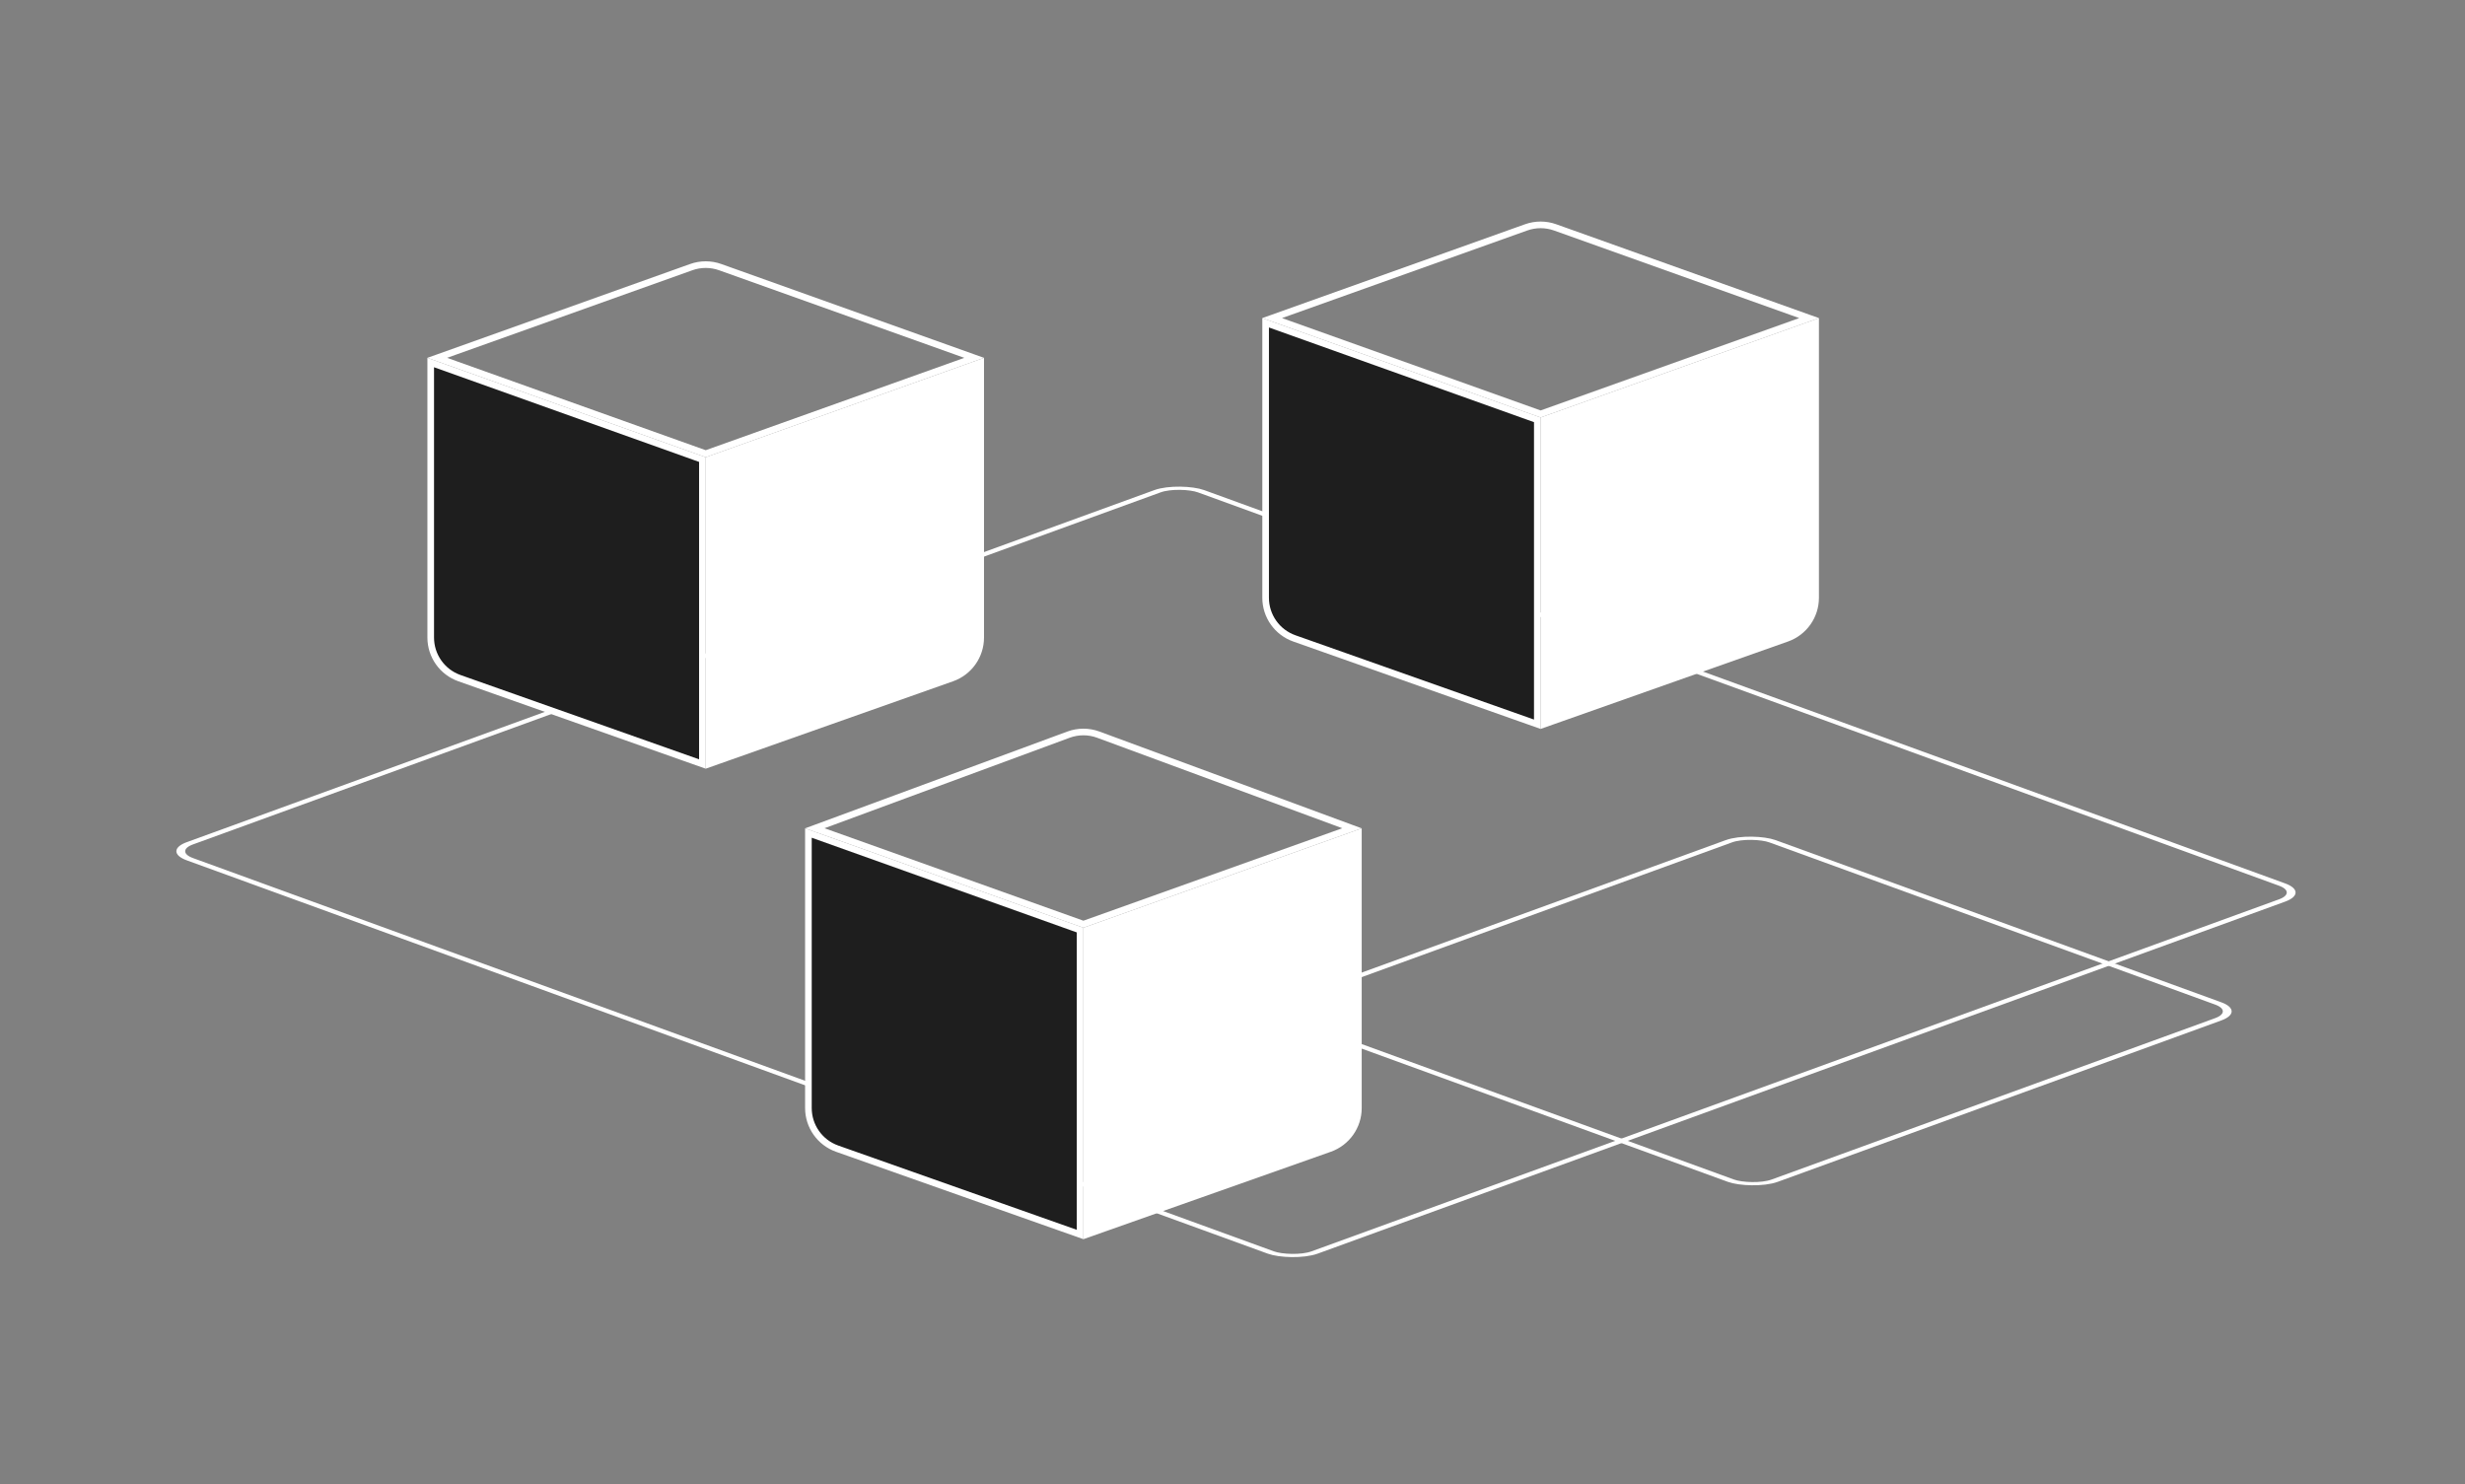 <svg width="372" height="224" viewBox="0 0 372 224" fill="none" xmlns="http://www.w3.org/2000/svg">
<rect x="0" y="0" width="372" height="224" fill="#808080" stroke="none"/>
<path d="M164 140.352V186.293L200.665 173.338C203.263 172.42 205 169.965 205 167.21V125.71L164 140.352Z" fill="white" stroke="white"/>
<path d="M107 69.352V115.293L143.665 102.338C146.263 101.42 148 98.965 148 96.21V54.709L107 69.352Z" fill="white" stroke="white"/>
<path d="M233 63.352V109.293L269.665 96.338C272.263 95.42 274 92.965 274 90.21V48.709L233 63.352Z" fill="white" stroke="white"/>
<path d="M165.75 110.863C164.298 110.327 162.702 110.327 161.25 110.863L122.965 124.992L163.5 139.469L204.035 124.992L165.75 110.863Z" stroke="white"/>
<path d="M108.686 40.312C107.272 39.807 105.728 39.807 104.314 40.312L65.987 54L106.5 68.469L147.013 54L108.686 40.312Z" stroke="white"/>
<path d="M234.686 34.312C233.272 33.807 231.728 33.807 230.314 34.312L191.987 48L232.5 62.469L273.013 48L234.686 34.312Z" stroke="white"/>
<rect x="0.94" width="162.352" height="180.563" rx="3.5" transform="matrix(0.94 -0.342 0.94 0.342 24.471 128.779)" stroke="white"/>
<rect x="0.94" width="78.221" height="78.562" rx="3.5" transform="matrix(0.94 -0.342 0.94 0.342 189.787 152.826)" stroke="white"/>
<path d="M106 69.352V115.293L69.335 102.338C66.737 101.42 65 98.965 65 96.21V54.709L106 69.352Z" fill="#1E1E1E" stroke="white"/>
<path d="M232 63.352V109.293L195.335 96.338C192.737 95.42 191 92.965 191 90.21V48.709L232 63.352Z" fill="#1E1E1E" stroke="white"/>
<path d="M163 140.352V186.293L126.335 173.338C123.737 172.42 122 169.965 122 167.21V125.71L163 140.352Z" fill="#1E1E1E" stroke="white"/>
</svg>
